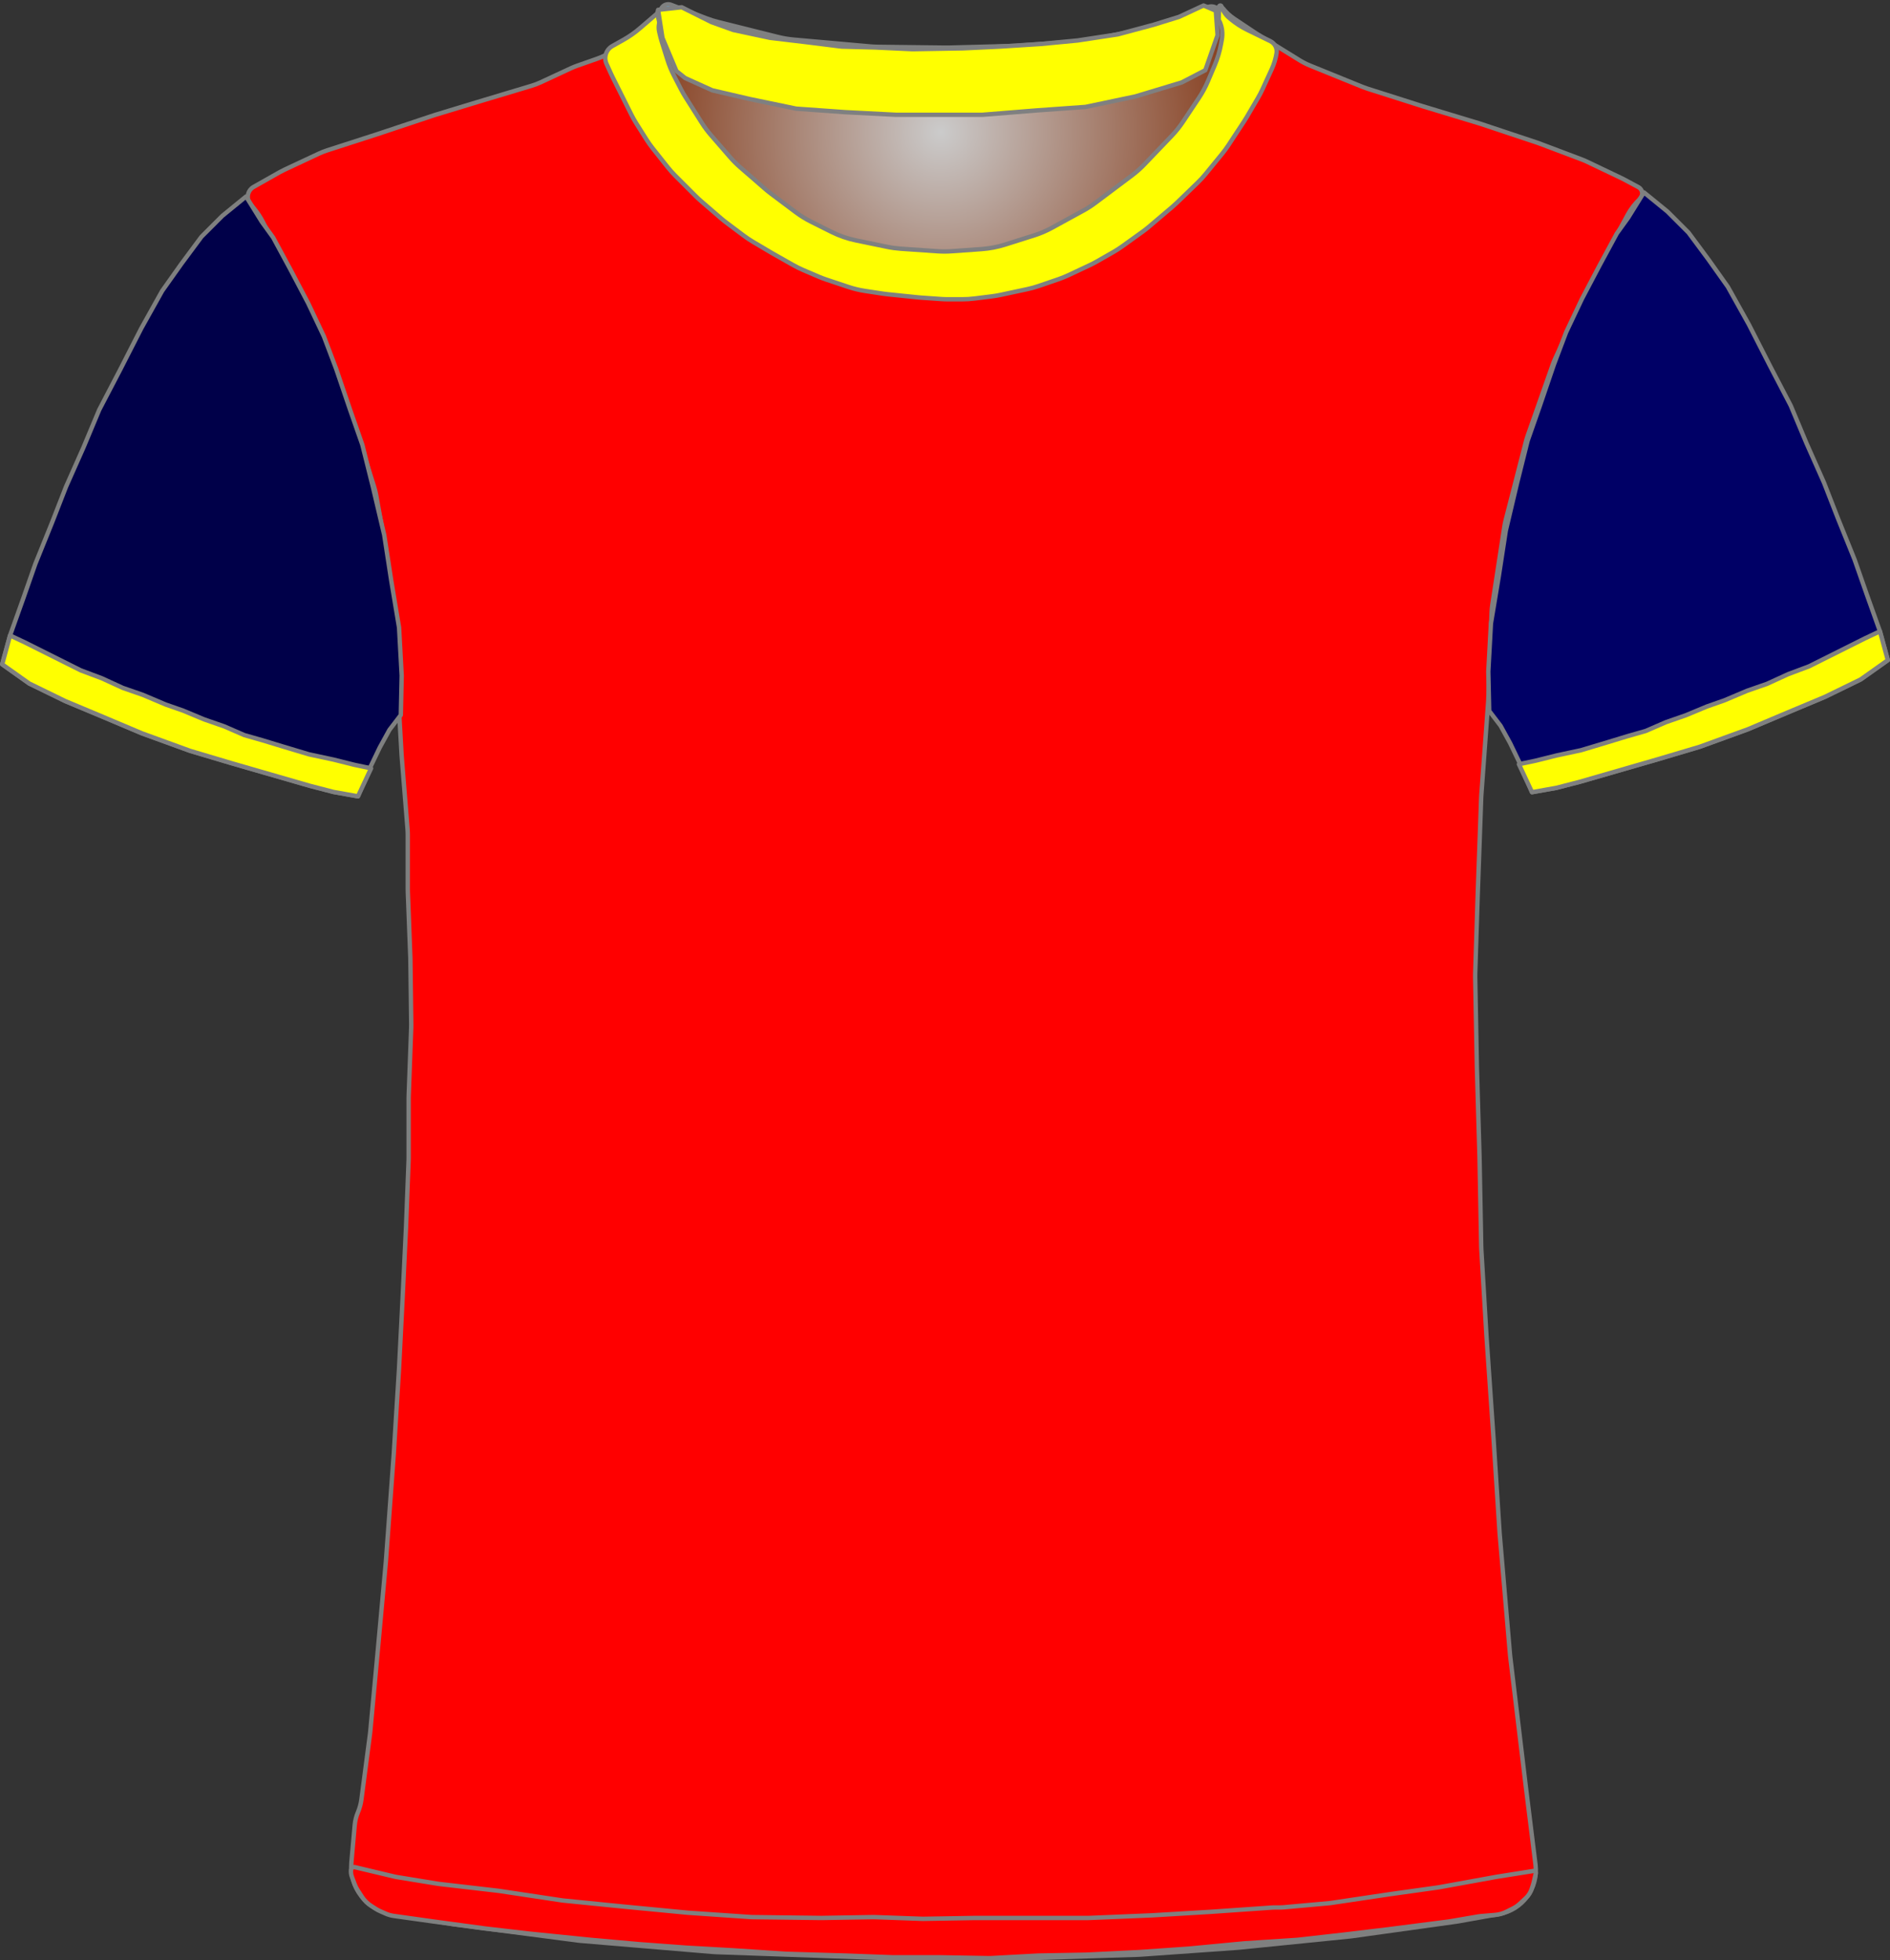 <?xml version="1.0" encoding="UTF-8" standalone="no"?>
<!DOCTYPE svg PUBLIC "-//W3C//DTD SVG 1.1//EN" "http://www.w3.org/Graphics/SVG/1.1/DTD/svg11.dtd">
<svg xmlns="http://www.w3.org/2000/svg" xmlns:xl="http://www.w3.org/1999/xlink" version="1.1" viewBox="7.5 373.5 432.405 448.4" width="432.405pt" height="448.4pt" xmlns:dc="http://purl.org/dc/elements/1.1/">
  <rect x="7.5" y="373.5" width="432.405" height="448.4" fill="#333333" stroke="none"/>
  <defs>
    <radialGradient cx="0" cy="0" r="1" id="Gradient" gradientUnits="userSpaceOnUse">
      <stop offset="0" stop-color="white"/>
      <stop offset="1" stop-color="#43b0fc"/>
    </radialGradient>
    <radialGradient id="Obj_Gradient" xl:href="#Gradient" gradientTransform="translate(222.759 401.4) scale(70.263)"/>
    <radialGradient cx="0" cy="0" r="1" id="Gradient_2" gradientUnits="userSpaceOnUse">
      <stop offset="0" stop-color="#cbcbcb"/>
      <stop offset="1" stop-color="#843918"/>
    </radialGradient>
    <radialGradient id="Obj_Gradient_2" xl:href="#Gradient_2" gradientTransform="translate(222.703 403.682) scale(70.263)"/>
  </defs>
  <g stroke="none" stroke-opacity="1" stroke-dasharray="none" fill="none" fill-opacity="1">
    <title>RSL</title>
    <g>
      <title>Capa 1</title>
      <path d="M 161.006 374.59 L 169.171 377.708 C 170.029 378.036 170.906 378.312 171.797 378.534 L 185.514 381.964 C 186.676 382.254 187.858 382.453 189.051 382.56 L 206.577 384.121 C 207.165 384.174 207.755 384.204 208.345 384.211 L 223.824 384.395 C 224.114 384.398 224.404 384.396 224.695 384.389 L 239.118 384.014 C 239.479 384.005 239.839 383.987 240.199 383.961 L 254.571 382.909 C 255.562 382.836 256.548 382.7 257.521 382.5 L 269.094 380.122 C 270.136 379.907 271.162 379.621 272.165 379.265 L 283.917 375.09 C 285.007 374.703 286.21 375.234 286.659 376.3 L 286.659 376.3 C 287.181 377.54 287.333 378.905 287.097 380.229 L 286.916 381.24 C 286.613 382.941 286.118 384.603 285.442 386.193 L 283.899 389.824 C 283.34 391.139 282.661 392.398 281.868 393.586 L 278.183 399.115 C 277.435 400.236 276.591 401.289 275.659 402.263 L 269.364 408.838 C 268.495 409.744 267.555 410.578 266.55 411.332 L 258.176 417.613 C 257.299 418.27 256.377 418.864 255.416 419.39 L 248.231 423.321 C 246.919 424.039 245.542 424.627 244.116 425.077 L 237.443 427.184 C 235.727 427.726 233.952 428.065 232.156 428.193 L 225.27 428.685 C 224.197 428.762 223.121 428.763 222.049 428.689 L 213.612 428.107 C 212.578 428.036 211.55 427.895 210.535 427.685 L 203.4 426.208 C 201.448 425.805 199.556 425.149 197.774 424.257 L 193.114 421.928 C 191.88 421.31 190.704 420.584 189.6 419.756 L 183.918 415.494 C 183.479 415.165 183.052 414.82 182.637 414.46 L 176.882 409.462 C 176.068 408.755 175.304 407.991 174.597 407.177 L 170.192 402.104 C 169.438 401.236 168.75 400.312 168.134 399.341 L 164.4 393.453 C 164.04 392.885 163.704 392.301 163.395 391.703 L 161.775 388.57 C 161.166 387.392 160.659 386.164 160.262 384.899 L 158.982 380.826 C 158.767 380.142 158.584 379.449 158.434 378.749 L 158.359 378.4 C 158.165 377.492 158.272 376.544 158.665 375.703 L 158.759 375.5 C 159.154 374.655 160.134 374.258 161.006 374.59 Z" fill="url(#Obj_Gradient)"/>
      <path d="M 161.006 374.59 L 169.171 377.708 C 170.029 378.036 170.906 378.312 171.797 378.534 L 185.514 381.964 C 186.676 382.254 187.858 382.453 189.051 382.56 L 206.577 384.121 C 207.165 384.174 207.755 384.204 208.345 384.211 L 223.824 384.395 C 224.114 384.398 224.404 384.396 224.695 384.389 L 239.118 384.014 C 239.479 384.005 239.839 383.987 240.199 383.961 L 254.571 382.909 C 255.562 382.836 256.548 382.7 257.521 382.5 L 269.094 380.122 C 270.136 379.907 271.162 379.621 272.165 379.265 L 283.917 375.09 C 285.007 374.703 286.21 375.234 286.659 376.3 L 286.659 376.3 C 287.181 377.54 287.333 378.905 287.097 380.229 L 286.916 381.24 C 286.613 382.941 286.118 384.603 285.442 386.193 L 283.899 389.824 C 283.34 391.139 282.661 392.398 281.868 393.586 L 278.183 399.115 C 277.435 400.236 276.591 401.289 275.659 402.263 L 269.364 408.838 C 268.495 409.744 267.555 410.578 266.55 411.332 L 258.176 417.613 C 257.299 418.27 256.377 418.864 255.416 419.39 L 248.231 423.321 C 246.919 424.039 245.542 424.627 244.116 425.077 L 237.443 427.184 C 235.727 427.726 233.952 428.065 232.156 428.193 L 225.27 428.685 C 224.197 428.762 223.121 428.763 222.049 428.689 L 213.612 428.107 C 212.578 428.036 211.55 427.895 210.535 427.685 L 203.4 426.208 C 201.448 425.805 199.556 425.149 197.774 424.257 L 193.114 421.928 C 191.88 421.31 190.704 420.584 189.6 419.756 L 183.918 415.494 C 183.479 415.165 183.052 414.82 182.637 414.46 L 176.882 409.462 C 176.068 408.755 175.304 407.991 174.597 407.177 L 170.192 402.104 C 169.438 401.236 168.75 400.312 168.134 399.341 L 164.4 393.453 C 164.04 392.885 163.704 392.301 163.395 391.703 L 161.775 388.57 C 161.166 387.392 160.659 386.164 160.262 384.899 L 158.982 380.826 C 158.767 380.142 158.584 379.449 158.434 378.749 L 158.359 378.4 C 158.165 377.492 158.272 376.544 158.665 375.703 L 158.759 375.5 C 159.154 374.655 160.134 374.258 161.006 374.59 Z" stroke="#7f8080" stroke-linecap="round" stroke-linejoin="round" stroke-width="1"/>
      <path d="M 96.973 811.264 L 110.716 813.554 C 110.899 813.585 111.083 813.612 111.267 813.636 L 139.621 817.351 C 139.867 817.384 140.115 817.41 140.362 817.431 L 170.605 819.968 C 170.862 819.989 171.12 820.005 171.377 820.014 L 210.308 821.39 C 210.497 821.397 210.685 821.4 210.874 821.4 L 242.341 821.4 C 242.507 821.4 242.674 821.397 242.841 821.392 L 267.875 820.61 C 268.086 820.603 268.296 820.593 268.506 820.578 L 290.553 819.017 C 290.712 819.006 290.87 818.992 291.028 818.976 L 316.288 816.431 C 316.49 816.41 316.691 816.386 316.892 816.358 L 340.685 813.043 C 340.889 813.014 341.092 812.982 341.295 812.946 L 350.491 811.3 C 355.818 810.347 359.469 805.393 358.802 800.023 L 356.595 782.232 C 356.592 782.211 356.589 782.189 356.587 782.168 L 353.023 752.47 C 353.002 752.29 352.983 752.11 352.968 751.93 L 350.605 724.37 C 350.596 724.257 350.587 724.143 350.58 724.029 L 349.193 702.438 C 349.192 702.413 349.19 702.387 349.188 702.362 L 347.596 679.276 C 347.593 679.225 347.589 679.175 347.586 679.124 L 346.41 659.322 C 346.397 659.107 346.389 658.893 346.385 658.678 L 345.992 638.083 C 345.991 638.028 345.99 637.972 345.988 637.917 L 345.393 617.683 C 345.392 617.628 345.39 617.572 345.389 617.517 L 344.999 597.008 C 344.993 596.736 344.995 596.464 345.004 596.192 L 345.59 577.833 C 345.59 577.811 345.591 577.789 345.592 577.767 L 346.38 555.898 C 346.387 555.699 346.398 555.501 346.413 555.303 L 347.97 534.082 C 347.984 533.894 347.994 533.706 348.002 533.517 L 348.756 513.618 C 348.779 513.007 348.837 512.397 348.931 511.792 L 351.67 493.988 C 351.75 493.463 351.857 492.942 351.99 492.428 L 356.618 474.47 C 356.733 474.024 356.868 473.582 357.021 473.147 L 362.741 456.908 C 362.908 456.436 363.096 455.973 363.305 455.519 L 368.837 443.534 C 368.939 443.311 369.047 443.091 369.16 442.874 L 374.522 432.532 C 374.568 432.444 374.614 432.356 374.662 432.269 L 379.878 422.652 C 380.615 421.293 381.565 420.06 382.691 419 L 382.691 419 C 383.366 418.365 383.398 417.302 382.763 416.627 C 382.638 416.495 382.493 416.383 382.333 416.298 L 379.119 414.576 C 378.9 414.459 378.679 414.347 378.455 414.24 L 370.601 410.491 C 370.194 410.297 369.78 410.12 369.358 409.961 L 359.683 406.31 C 359.488 406.237 359.292 406.167 359.094 406.101 L 346.4 401.87 C 346.26 401.823 346.121 401.779 345.98 401.736 L 333.097 397.832 C 333.026 397.811 332.956 397.789 332.885 397.767 L 320.381 393.788 C 319.988 393.663 319.599 393.522 319.216 393.367 L 307.24 388.507 C 306.409 388.17 305.607 387.763 304.844 387.291 L 295.224 381.344 C 295.069 381.248 294.915 381.149 294.762 381.048 L 289.872 377.788 C 288.891 377.133 288.019 376.327 287.291 375.4 L 287.291 375.4 C 287.185 375.266 286.991 375.242 286.856 375.348 C 286.753 375.429 286.712 375.565 286.754 375.689 L 286.891 376.1 C 287.35 377.478 287.455 378.949 287.195 380.378 L 286.8 382.551 C 286.528 384.043 286.047 385.488 285.369 386.844 L 283.836 389.909 C 283.54 390.502 283.206 391.077 282.838 391.629 L 279.635 396.434 C 279.206 397.077 278.731 397.688 278.214 398.263 L 273.652 403.332 C 273.611 403.377 273.57 403.423 273.528 403.468 L 267.534 409.976 C 266.906 410.657 266.221 411.283 265.485 411.846 L 260.46 415.688 C 260.014 416.029 259.551 416.346 259.071 416.639 L 252.585 420.594 C 251.923 420.998 251.233 421.352 250.52 421.656 L 243.404 424.684 C 242.597 425.027 241.762 425.304 240.909 425.511 L 236.83 426.5 C 236.005 426.7 235.166 426.834 234.32 426.9 L 228.619 427.35 C 228.201 427.383 227.78 427.4 227.36 427.4 L 220.328 427.4 C 219.571 427.4 218.815 427.346 218.065 427.239 L 210.119 426.104 C 209.634 426.035 209.152 425.943 208.675 425.83 L 202.714 424.41 C 201.569 424.138 200.457 423.739 199.399 423.223 L 193.119 420.156 C 192.634 419.919 192.161 419.657 191.702 419.373 L 187.491 416.758 C 186.891 416.387 186.317 415.975 185.773 415.528 L 181.326 411.876 C 181.103 411.692 180.884 411.502 180.671 411.307 L 176.868 407.821 C 176.417 407.407 175.99 406.968 175.589 406.505 L 171.47 401.753 C 171.151 401.385 170.848 401.002 170.564 400.606 L 166.134 394.436 C 165.639 393.746 165.2 393.019 164.821 392.26 L 162.244 387.107 C 162.209 387.036 162.174 386.964 162.139 386.892 L 160.891 384.3 C 160.04 382.533 159.685 380.569 159.862 378.616 L 160.042 376.633 C 160.066 376.372 159.873 376.14 159.611 376.116 C 159.449 376.101 159.29 376.171 159.191 376.3 L 159.191 376.3 C 158.527 377.163 157.747 377.929 156.873 378.576 L 152.976 381.463 C 152.853 381.554 152.728 381.644 152.601 381.732 L 147.979 384.954 C 146.792 385.781 145.499 386.443 144.134 386.923 L 139.527 388.541 C 139.036 388.714 138.555 388.91 138.083 389.129 L 131.236 392.314 C 130.54 392.637 129.822 392.911 129.086 393.131 L 118.216 396.392 C 118.199 396.397 118.182 396.403 118.166 396.408 L 107.198 399.737 C 107.06 399.779 106.922 399.823 106.786 399.868 L 93.864 404.175 C 93.815 404.192 93.766 404.208 93.717 404.224 L 82.349 407.891 C 81.711 408.097 81.086 408.343 80.478 408.627 L 72.546 412.34 C 72.176 412.513 71.813 412.701 71.457 412.902 L 65.511 416.263 C 64.257 416.971 63.816 418.561 64.524 419.814 C 64.601 419.95 64.69 420.08 64.791 420.2 L 65.655 421.237 C 66.41 422.143 67.062 423.13 67.6 424.179 L 70.678 430.179 C 70.753 430.326 70.831 430.472 70.911 430.617 L 74.866 437.773 C 74.949 437.924 75.03 438.077 75.109 438.231 L 79.217 446.269 C 79.466 446.756 79.69 447.256 79.888 447.766 L 83.371 456.748 C 83.384 456.783 83.398 456.817 83.411 456.852 L 87.008 465.938 C 87.13 466.246 87.242 466.558 87.345 466.873 L 89.967 474.926 C 89.983 474.975 89.999 475.025 90.014 475.075 L 93.086 484.833 C 93.289 485.477 93.451 486.133 93.571 486.798 L 95.556 497.807 C 95.579 497.936 95.601 498.065 95.621 498.193 L 97.327 509.187 C 97.369 509.462 97.405 509.739 97.433 510.016 L 98.321 518.713 C 98.367 519.171 98.394 519.63 98.401 520.091 L 98.586 532.066 C 98.589 532.289 98.597 532.511 98.61 532.733 L 99.38 546.215 C 99.387 546.338 99.396 546.462 99.406 546.585 L 100.739 563.159 C 100.774 563.586 100.791 564.014 100.791 564.443 L 100.791 576.892 C 100.791 577.097 100.795 577.303 100.803 577.507 L 101.383 592.596 C 101.388 592.732 101.392 592.868 101.393 593.004 L 101.586 607.8 C 101.589 608.067 101.586 608.333 101.576 608.6 L 101.002 624.104 C 100.994 624.301 100.991 624.499 100.991 624.696 L 100.991 638.292 C 100.991 638.497 100.987 638.702 100.979 638.907 L 100.394 654.122 C 100.392 654.174 100.39 654.226 100.387 654.278 L 99.592 670.781 C 99.591 670.793 99.59 670.807 99.59 670.819 L 98.795 686.511 C 98.792 686.57 98.789 686.63 98.785 686.689 L 97.596 705.91 C 97.593 705.97 97.589 706.03 97.584 706.09 L 95.801 730.459 C 95.794 730.553 95.787 730.647 95.778 730.74 L 93.992 750.385 C 93.991 750.395 93.99 750.405 93.989 750.415 L 92.219 769.5 C 92.2 769.7 92.178 769.9 92.152 770.099 L 90.191 785.072 C 90.058 786.086 89.789 787.078 89.391 788.02 L 89.391 788.02 C 88.993 788.961 88.745 789.957 88.654 790.975 L 87.891 799.52 C 87.383 805.207 91.341 810.325 96.973 811.264 Z" fill="red"/>
      <path d="M 96.973 811.264 L 110.716 813.554 C 110.899 813.585 111.083 813.612 111.267 813.636 L 139.621 817.351 C 139.867 817.384 140.115 817.41 140.362 817.431 L 170.605 819.968 C 170.862 819.989 171.12 820.005 171.377 820.014 L 210.308 821.39 C 210.497 821.397 210.685 821.4 210.874 821.4 L 242.341 821.4 C 242.507 821.4 242.674 821.397 242.841 821.392 L 267.875 820.61 C 268.086 820.603 268.296 820.593 268.506 820.578 L 290.553 819.017 C 290.712 819.006 290.87 818.992 291.028 818.976 L 316.288 816.431 C 316.49 816.41 316.691 816.386 316.892 816.358 L 340.685 813.043 C 340.889 813.014 341.092 812.982 341.295 812.946 L 350.491 811.3 C 355.818 810.347 359.469 805.393 358.802 800.023 L 356.595 782.232 C 356.592 782.211 356.589 782.189 356.587 782.168 L 353.023 752.47 C 353.002 752.29 352.983 752.11 352.968 751.93 L 350.605 724.37 C 350.596 724.257 350.587 724.143 350.58 724.029 L 349.193 702.438 C 349.192 702.413 349.19 702.387 349.188 702.362 L 347.596 679.276 C 347.593 679.225 347.589 679.175 347.586 679.124 L 346.41 659.322 C 346.397 659.107 346.389 658.893 346.385 658.678 L 345.992 638.083 C 345.991 638.028 345.99 637.972 345.988 637.917 L 345.393 617.683 C 345.392 617.628 345.39 617.572 345.389 617.517 L 344.999 597.008 C 344.993 596.736 344.995 596.464 345.004 596.192 L 345.59 577.833 C 345.59 577.811 345.591 577.789 345.592 577.767 L 346.38 555.898 C 346.387 555.699 346.398 555.501 346.413 555.303 L 347.97 534.082 C 347.984 533.894 347.994 533.706 348.002 533.517 L 348.756 513.618 C 348.779 513.007 348.837 512.397 348.931 511.792 L 351.67 493.988 C 351.75 493.463 351.857 492.942 351.99 492.428 L 356.618 474.47 C 356.733 474.024 356.868 473.582 357.021 473.147 L 362.741 456.908 C 362.908 456.436 363.096 455.973 363.305 455.519 L 368.837 443.534 C 368.939 443.311 369.047 443.091 369.16 442.874 L 374.522 432.532 C 374.568 432.444 374.614 432.356 374.662 432.269 L 379.878 422.652 C 380.615 421.293 381.565 420.06 382.691 419 L 382.691 419 C 383.366 418.365 383.398 417.302 382.763 416.627 C 382.638 416.495 382.493 416.383 382.333 416.298 L 379.119 414.576 C 378.9 414.459 378.679 414.347 378.455 414.24 L 370.601 410.491 C 370.194 410.297 369.78 410.12 369.358 409.961 L 359.683 406.31 C 359.488 406.237 359.292 406.167 359.094 406.101 L 346.4 401.87 C 346.26 401.823 346.121 401.779 345.98 401.736 L 333.097 397.832 C 333.026 397.811 332.956 397.789 332.885 397.767 L 320.381 393.788 C 319.988 393.663 319.599 393.522 319.216 393.367 L 307.24 388.507 C 306.409 388.17 305.607 387.763 304.844 387.291 L 295.224 381.344 C 295.069 381.248 294.915 381.149 294.762 381.048 L 289.872 377.788 C 288.891 377.133 288.019 376.327 287.291 375.4 L 287.291 375.4 C 287.185 375.266 286.991 375.242 286.856 375.348 C 286.753 375.429 286.712 375.565 286.754 375.689 L 286.891 376.1 C 287.35 377.478 287.455 378.949 287.195 380.378 L 286.8 382.551 C 286.528 384.043 286.047 385.488 285.369 386.844 L 283.836 389.909 C 283.54 390.502 283.206 391.077 282.838 391.629 L 279.635 396.434 C 279.206 397.077 278.731 397.688 278.214 398.263 L 273.652 403.332 C 273.611 403.377 273.57 403.423 273.528 403.468 L 267.534 409.976 C 266.906 410.657 266.221 411.283 265.485 411.846 L 260.46 415.688 C 260.014 416.029 259.551 416.346 259.071 416.639 L 252.585 420.594 C 251.923 420.998 251.233 421.352 250.52 421.656 L 243.404 424.684 C 242.597 425.027 241.762 425.304 240.909 425.511 L 236.83 426.5 C 236.005 426.7 235.166 426.834 234.32 426.9 L 228.619 427.35 C 228.201 427.383 227.78 427.4 227.36 427.4 L 220.328 427.4 C 219.571 427.4 218.815 427.346 218.065 427.239 L 210.119 426.104 C 209.634 426.035 209.152 425.943 208.675 425.83 L 202.714 424.41 C 201.569 424.138 200.457 423.739 199.399 423.223 L 193.119 420.156 C 192.634 419.919 192.161 419.657 191.702 419.373 L 187.491 416.758 C 186.891 416.387 186.317 415.975 185.773 415.528 L 181.326 411.876 C 181.103 411.692 180.884 411.502 180.671 411.307 L 176.868 407.821 C 176.417 407.407 175.99 406.968 175.589 406.505 L 171.47 401.753 C 171.151 401.385 170.848 401.002 170.564 400.606 L 166.134 394.436 C 165.639 393.746 165.2 393.019 164.821 392.26 L 162.244 387.107 C 162.209 387.036 162.174 386.964 162.139 386.892 L 160.891 384.3 C 160.04 382.533 159.685 380.569 159.862 378.616 L 160.042 376.633 C 160.066 376.372 159.873 376.14 159.611 376.116 C 159.449 376.101 159.29 376.171 159.191 376.3 L 159.191 376.3 C 158.527 377.163 157.747 377.929 156.873 378.576 L 152.976 381.463 C 152.853 381.554 152.728 381.644 152.601 381.732 L 147.979 384.954 C 146.792 385.781 145.499 386.443 144.134 386.923 L 139.527 388.541 C 139.036 388.714 138.555 388.91 138.083 389.129 L 131.236 392.314 C 130.54 392.637 129.822 392.911 129.086 393.131 L 118.216 396.392 C 118.199 396.397 118.182 396.403 118.166 396.408 L 107.198 399.737 C 107.06 399.779 106.922 399.823 106.786 399.868 L 93.864 404.175 C 93.815 404.192 93.766 404.208 93.717 404.224 L 82.349 407.891 C 81.711 408.097 81.086 408.343 80.478 408.627 L 72.546 412.34 C 72.176 412.513 71.813 412.701 71.457 412.902 L 65.511 416.263 C 64.257 416.971 63.816 418.561 64.524 419.814 C 64.601 419.95 64.69 420.08 64.791 420.2 L 65.655 421.237 C 66.41 422.143 67.062 423.13 67.6 424.179 L 70.678 430.179 C 70.753 430.326 70.831 430.472 70.911 430.617 L 74.866 437.773 C 74.949 437.924 75.03 438.077 75.109 438.231 L 79.217 446.269 C 79.466 446.756 79.69 447.256 79.888 447.766 L 83.371 456.748 C 83.384 456.783 83.398 456.817 83.411 456.852 L 87.008 465.938 C 87.13 466.246 87.242 466.558 87.345 466.873 L 89.967 474.926 C 89.983 474.975 89.999 475.025 90.014 475.075 L 93.086 484.833 C 93.289 485.477 93.451 486.133 93.571 486.798 L 95.556 497.807 C 95.579 497.936 95.601 498.065 95.621 498.193 L 97.327 509.187 C 97.369 509.462 97.405 509.739 97.433 510.016 L 98.321 518.713 C 98.367 519.171 98.394 519.63 98.401 520.091 L 98.586 532.066 C 98.589 532.289 98.597 532.511 98.61 532.733 L 99.38 546.215 C 99.387 546.338 99.396 546.462 99.406 546.585 L 100.739 563.159 C 100.774 563.586 100.791 564.014 100.791 564.443 L 100.791 576.892 C 100.791 577.097 100.795 577.303 100.803 577.507 L 101.383 592.596 C 101.388 592.732 101.392 592.868 101.393 593.004 L 101.586 607.8 C 101.589 608.067 101.586 608.333 101.576 608.6 L 101.002 624.104 C 100.994 624.301 100.991 624.499 100.991 624.696 L 100.991 638.292 C 100.991 638.497 100.987 638.702 100.979 638.907 L 100.394 654.122 C 100.392 654.174 100.39 654.226 100.387 654.278 L 99.592 670.781 C 99.591 670.793 99.59 670.807 99.59 670.819 L 98.795 686.511 C 98.792 686.57 98.789 686.63 98.785 686.689 L 97.596 705.91 C 97.593 705.97 97.589 706.03 97.584 706.09 L 95.801 730.459 C 95.794 730.553 95.787 730.647 95.778 730.74 L 93.992 750.385 C 93.991 750.395 93.99 750.405 93.989 750.415 L 92.219 769.5 C 92.2 769.7 92.178 769.9 92.152 770.099 L 90.191 785.072 C 90.058 786.086 89.789 787.078 89.391 788.02 L 89.391 788.02 C 88.993 788.961 88.745 789.957 88.654 790.975 L 87.891 799.52 C 87.383 805.207 91.341 810.325 96.973 811.264 Z" stroke="#7f8080" stroke-linecap="round" stroke-linejoin="round" stroke-width="1"/>
      <path d="M 8 525.446 L 14.2 529.846 L 22.4 533.846 L 31 537.446 L 40 541.246 L 51 545.246 L 60.4 548.046 L 69.4 550.646 L 78.4 553.246 L 83.8 554.646 L 89.4 555.646 L 91.8 549.846 L 94.4 544.446 L 96.6 540.446 L 99.2 537.046 L 99.4 528.046 L 98.8 517.046 L 97 506.246 L 95.4 495.846 L 92.8 484.846 L 90.4 475.246 L 87.6 467.246 L 84.4 457.846 L 81.6 450.446 L 78 442.846 L 74 435.246 L 70 427.846 L 67.4 424.246 L 63.8 418.446 L 58.4 422.846 L 53.6 427.646 L 49 433.846 L 44.6 440.046 L 39.8 448.646 L 35 458.046 L 30.2 467.246 L 26.6 475.846 L 22.6 484.846 L 19.4 493.046 L 15.6 502.446 L 12.8 510.446 L 9.8 518.846 Z" fill="#000049"/>
      <path d="M 8 525.446 L 14.2 529.846 L 22.4 533.846 L 31 537.446 L 40 541.246 L 51 545.246 L 60.4 548.046 L 69.4 550.646 L 78.4 553.246 L 83.8 554.646 L 89.4 555.646 L 91.8 549.846 L 94.4 544.446 L 96.6 540.446 L 99.2 537.046 L 99.4 528.046 L 98.8 517.046 L 97 506.246 L 95.4 495.846 L 92.8 484.846 L 90.4 475.246 L 87.6 467.246 L 84.4 457.846 L 81.6 450.446 L 78 442.846 L 74 435.246 L 70 427.846 L 67.4 424.246 L 63.8 418.446 L 58.4 422.846 L 53.6 427.646 L 49 433.846 L 44.6 440.046 L 39.8 448.646 L 35 458.046 L 30.2 467.246 L 26.6 475.846 L 22.6 484.846 L 19.4 493.046 L 15.6 502.446 L 12.8 510.446 L 9.8 518.846 Z" stroke="#7f8080" stroke-linecap="round" stroke-linejoin="round" stroke-width="1"/>
      <path d="M 439.405 524.503 L 433.205 528.903 L 425.005 532.903 L 416.405 536.503 L 407.405 540.303 L 396.405 544.303 L 387.005 547.103 L 378.005 549.703 L 369.005 552.303 L 363.605 553.703 L 358.005 554.703 L 355.605 548.903 L 353.005 543.503 L 350.805 539.503 L 348.205 536.103 L 348.005 527.103 L 348.605 516.103 L 350.405 505.303 L 352.005 494.903 L 354.605 483.903 L 357.005 474.303 L 359.805 466.303 L 363.005 456.903 L 365.805 449.503 L 369.405 441.903 L 373.405 434.303 L 377.405 426.903 L 380.005 423.303 L 383.605 417.503 L 389.005 421.903 L 393.805 426.703 L 398.405 432.903 L 402.805 439.103 L 407.605 447.703 L 412.405 457.103 L 417.205 466.303 L 420.805 474.903 L 424.805 483.903 L 428.005 492.103 L 431.805 501.503 L 434.605 509.503 L 437.605 517.903 Z" fill="#006"/>
      <path d="M 439.405 524.503 L 433.205 528.903 L 425.005 532.903 L 416.405 536.503 L 407.405 540.303 L 396.405 544.303 L 387.005 547.103 L 378.005 549.703 L 369.005 552.303 L 363.605 553.703 L 358.005 554.703 L 355.605 548.903 L 353.005 543.503 L 350.805 539.503 L 348.205 536.103 L 348.005 527.103 L 348.605 516.103 L 350.405 505.303 L 352.005 494.903 L 354.605 483.903 L 357.005 474.303 L 359.805 466.303 L 363.005 456.903 L 365.805 449.503 L 369.405 441.903 L 373.405 434.303 L 377.405 426.903 L 380.005 423.303 L 383.605 417.503 L 389.005 421.903 L 393.805 426.703 L 398.405 432.903 L 402.805 439.103 L 407.605 447.703 L 412.405 457.103 L 417.205 466.303 L 420.805 474.903 L 424.805 483.903 L 428.005 492.103 L 431.805 501.503 L 434.605 509.503 L 437.605 517.903 Z" stroke="#7f8080" stroke-linecap="round" stroke-linejoin="round" stroke-width="1"/>
      <path d="M 8 525.446 L 14.2 529.846 L 22.4 533.846 L 31 537.446 L 40 541.246 L 51 545.246 L 60.4 548.046 L 69.4 550.646 L 78.4 553.246 L 83.8 554.646 L 89.4 555.646 L 92.4 549.246 L 88.6 548.446 L 83.8 547.246 L 78.2 546.046 L 72.2 544.246 L 67.6 542.846 L 63.4 541.646 L 58.8 539.646 L 54.2 538.046 L 49.4 536.046 L 45.4 534.646 L 40.2 532.446 L 35.6 530.846 L 30.8 528.646 L 26 526.846 L 22 524.846 L 17.6 522.646 L 13.2 520.446 L 9.8 518.846 Z" fill="yellow"/>
      <path d="M 8 525.446 L 14.2 529.846 L 22.4 533.846 L 31 537.446 L 40 541.246 L 51 545.246 L 60.4 548.046 L 69.4 550.646 L 78.4 553.246 L 83.8 554.646 L 89.4 555.646 L 92.4 549.246 L 88.6 548.446 L 83.8 547.246 L 78.2 546.046 L 72.2 544.246 L 67.6 542.846 L 63.4 541.646 L 58.8 539.646 L 54.2 538.046 L 49.4 536.046 L 45.4 534.646 L 40.2 532.446 L 35.6 530.846 L 30.8 528.646 L 26 526.846 L 22 524.846 L 17.6 522.646 L 13.2 520.446 L 9.8 518.846 Z" stroke="#7f8080" stroke-linecap="round" stroke-linejoin="round" stroke-width="1"/>
      <path d="M 439.405 524.503 L 433.205 528.903 L 425.005 532.903 L 416.405 536.503 L 407.405 540.303 L 396.405 544.303 L 387.005 547.103 L 378.005 549.703 L 369.005 552.303 L 363.605 553.703 L 358.005 554.703 L 355.005 548.303 L 358.805 547.503 L 363.605 546.303 L 369.205 545.103 L 375.205 543.303 L 379.805 541.903 L 384.005 540.703 L 388.605 538.703 L 393.205 537.103 L 398.005 535.103 L 402.005 533.703 L 407.205 531.503 L 411.805 529.903 L 416.605 527.703 L 421.405 525.903 L 425.405 523.903 L 429.805 521.703 L 434.205 519.503 L 437.605 517.903 Z" fill="yellow"/>
      <path d="M 439.405 524.503 L 433.205 528.903 L 425.005 532.903 L 416.405 536.503 L 407.405 540.303 L 396.405 544.303 L 387.005 547.103 L 378.005 549.703 L 369.005 552.303 L 363.605 553.703 L 358.005 554.703 L 355.005 548.303 L 358.805 547.503 L 363.605 546.303 L 369.205 545.103 L 375.205 543.303 L 379.805 541.903 L 384.005 540.703 L 388.605 538.703 L 393.205 537.103 L 398.005 535.103 L 402.005 533.703 L 407.205 531.503 L 411.805 529.903 L 416.605 527.703 L 421.405 525.903 L 425.405 523.903 L 429.805 521.703 L 434.205 519.503 L 437.605 517.903 Z" stroke="#7f8080" stroke-linecap="round" stroke-linejoin="round" stroke-width="1"/>
      <path d="M 158.572 375.964 L 153.843 380.017 C 152.693 381.003 151.448 381.873 150.126 382.615 L 147.6 384.032 C 146.164 384.837 145.584 386.606 146.262 388.105 L 147.28 390.352 C 147.402 390.62 147.528 390.887 147.66 391.15 L 149.462 394.755 L 151.949 399.729 C 152.291 400.412 152.667 401.078 153.075 401.725 L 155.401 405.408 C 155.842 406.105 156.319 406.778 156.832 407.424 L 160.243 411.722 C 160.789 412.41 161.374 413.066 161.995 413.687 L 166.661 418.353 C 167.062 418.754 167.477 419.14 167.907 419.51 L 172.47 423.444 C 172.865 423.784 173.271 424.111 173.688 424.424 L 177.663 427.405 C 178.329 427.904 179.021 428.367 179.737 428.792 L 183.87 431.241 C 183.998 431.317 184.127 431.391 184.257 431.465 L 188.954 434.127 C 189.692 434.545 190.453 434.922 191.233 435.257 L 194.783 436.778 C 195.369 437.029 195.965 437.256 196.57 437.457 L 201.588 439.13 C 202.835 439.546 204.116 439.854 205.416 440.051 L 209.515 440.672 C 209.88 440.727 210.246 440.774 210.613 440.811 L 217.495 441.517 C 217.74 441.542 217.985 441.563 218.231 441.581 L 222.758 441.898 C 223.294 441.936 223.831 441.955 224.368 441.955 L 227.63 441.955 C 228.584 441.955 229.537 441.895 230.483 441.777 L 234.472 441.279 C 235.132 441.196 235.788 441.085 236.438 440.946 L 242.52 439.642 C 243.414 439.451 244.296 439.206 245.161 438.91 L 249.67 437.364 C 250.464 437.091 251.243 436.776 252.003 436.418 L 256.837 434.143 C 257.387 433.884 257.927 433.604 258.455 433.302 L 262.223 431.149 C 262.915 430.753 263.587 430.321 264.235 429.856 L 268.911 426.495 C 269.412 426.135 269.898 425.755 270.368 425.356 L 275.689 420.841 C 276.071 420.517 276.443 420.18 276.803 419.832 L 281.502 415.284 C 282.142 414.665 282.745 414.009 283.309 413.321 L 287.102 408.684 C 287.609 408.065 288.083 407.42 288.522 406.751 L 292.139 401.247 C 292.355 400.919 292.562 400.585 292.76 400.247 L 295.283 395.943 C 295.669 395.285 296.022 394.607 296.341 393.914 L 298.459 389.303 C 298.992 388.143 299.363 386.915 299.562 385.655 L 299.562 385.655 C 299.741 384.525 299.161 383.412 298.134 382.91 L 292.841 380.322 C 291.526 379.679 290.292 378.885 289.162 377.955 L 288.756 377.62 C 287.912 376.925 287.289 375.999 286.962 374.955 L 286.962 374.955 C 286.916 374.805 286.757 374.722 286.608 374.769 C 286.492 374.805 286.413 374.91 286.409 375.03 L 286.3 378.453 C 286.209 381.296 285.592 384.098 284.479 386.716 L 283.602 388.779 C 283.043 390.093 282.364 391.353 281.572 392.541 L 277.886 398.07 C 277.138 399.191 276.294 400.244 275.362 401.218 L 269.067 407.792 C 268.199 408.699 267.258 409.533 266.254 410.286 L 257.879 416.567 C 257.002 417.225 256.08 417.819 255.119 418.345 L 247.934 422.276 C 246.623 422.993 245.245 423.581 243.82 424.031 L 237.147 426.139 C 235.43 426.681 233.655 427.02 231.859 427.148 L 224.973 427.64 C 223.901 427.716 222.824 427.718 221.752 427.644 L 213.315 427.062 C 212.281 426.99 211.253 426.849 210.238 426.639 L 203.103 425.163 C 201.151 424.759 199.26 424.103 197.477 423.212 L 192.817 420.882 C 191.583 420.265 190.407 419.538 189.303 418.71 L 183.621 414.449 C 183.182 414.12 182.755 413.775 182.34 413.415 L 176.585 408.417 C 175.771 407.71 175.007 406.946 174.3 406.132 L 169.895 401.059 C 169.141 400.191 168.453 399.267 167.837 398.296 L 164.103 392.408 C 163.743 391.839 163.407 391.255 163.098 390.657 L 161.478 387.525 C 160.869 386.347 160.363 385.119 159.965 383.854 L 158.685 379.78 C 158.47 379.097 158.287 378.404 158.137 377.704 L 157.912 376.652 C 157.827 376.255 158.053 375.857 158.438 375.727 L 158.438 375.727 C 158.51 375.703 158.589 375.742 158.613 375.814 C 158.631 375.868 158.615 375.927 158.572 375.964 Z" fill="yellow"/>
      <path d="M 158.572 375.964 L 153.843 380.017 C 152.693 381.003 151.448 381.873 150.126 382.615 L 147.6 384.032 C 146.164 384.837 145.584 386.606 146.262 388.105 L 147.28 390.352 C 147.402 390.62 147.528 390.887 147.66 391.15 L 149.462 394.755 L 151.949 399.729 C 152.291 400.412 152.667 401.078 153.075 401.725 L 155.401 405.408 C 155.842 406.105 156.319 406.778 156.832 407.424 L 160.243 411.722 C 160.789 412.41 161.374 413.066 161.995 413.687 L 166.661 418.353 C 167.062 418.754 167.477 419.14 167.907 419.51 L 172.47 423.444 C 172.865 423.784 173.271 424.111 173.688 424.424 L 177.663 427.405 C 178.329 427.904 179.021 428.367 179.737 428.792 L 183.87 431.241 C 183.998 431.317 184.127 431.391 184.257 431.465 L 188.954 434.127 C 189.692 434.545 190.453 434.922 191.233 435.257 L 194.783 436.778 C 195.369 437.029 195.965 437.256 196.57 437.457 L 201.588 439.13 C 202.835 439.546 204.116 439.854 205.416 440.051 L 209.515 440.672 C 209.88 440.727 210.246 440.774 210.613 440.811 L 217.495 441.517 C 217.74 441.542 217.985 441.563 218.231 441.581 L 222.758 441.898 C 223.294 441.936 223.831 441.955 224.368 441.955 L 227.63 441.955 C 228.584 441.955 229.537 441.895 230.483 441.777 L 234.472 441.279 C 235.132 441.196 235.788 441.085 236.438 440.946 L 242.52 439.642 C 243.414 439.451 244.296 439.206 245.161 438.91 L 249.67 437.364 C 250.464 437.091 251.243 436.776 252.003 436.418 L 256.837 434.143 C 257.387 433.884 257.927 433.604 258.455 433.302 L 262.223 431.149 C 262.915 430.753 263.587 430.321 264.235 429.856 L 268.911 426.495 C 269.412 426.135 269.898 425.755 270.368 425.356 L 275.689 420.841 C 276.071 420.517 276.443 420.18 276.803 419.832 L 281.502 415.284 C 282.142 414.665 282.745 414.009 283.309 413.321 L 287.102 408.684 C 287.609 408.065 288.083 407.42 288.522 406.751 L 292.139 401.247 C 292.355 400.919 292.562 400.585 292.76 400.247 L 295.283 395.943 C 295.669 395.285 296.022 394.607 296.341 393.914 L 298.459 389.303 C 298.992 388.143 299.363 386.915 299.562 385.655 L 299.562 385.655 C 299.741 384.525 299.161 383.412 298.134 382.91 L 292.841 380.322 C 291.526 379.679 290.292 378.885 289.162 377.955 L 288.756 377.62 C 287.912 376.925 287.289 375.999 286.962 374.955 L 286.962 374.955 C 286.916 374.805 286.757 374.722 286.608 374.769 C 286.492 374.805 286.413 374.91 286.409 375.03 L 286.3 378.453 C 286.209 381.296 285.592 384.098 284.479 386.716 L 283.602 388.779 C 283.043 390.093 282.364 391.353 281.572 392.541 L 277.886 398.07 C 277.138 399.191 276.294 400.244 275.362 401.218 L 269.067 407.792 C 268.199 408.699 267.258 409.533 266.254 410.286 L 257.879 416.567 C 257.002 417.225 256.08 417.819 255.119 418.345 L 247.934 422.276 C 246.623 422.993 245.245 423.581 243.82 424.031 L 237.147 426.139 C 235.43 426.681 233.655 427.02 231.859 427.148 L 224.973 427.64 C 223.901 427.716 222.824 427.718 221.752 427.644 L 213.315 427.062 C 212.281 426.99 211.253 426.849 210.238 426.639 L 203.103 425.163 C 201.151 424.759 199.26 424.103 197.477 423.212 L 192.817 420.882 C 191.583 420.265 190.407 419.538 189.303 418.71 L 183.621 414.449 C 183.182 414.12 182.755 413.775 182.34 413.415 L 176.585 408.417 C 175.771 407.71 175.007 406.946 174.3 406.132 L 169.895 401.059 C 169.141 400.191 168.453 399.267 167.837 398.296 L 164.103 392.408 C 163.743 391.839 163.407 391.255 163.098 390.657 L 161.478 387.525 C 160.869 386.347 160.363 385.119 159.965 383.854 L 158.685 379.78 C 158.47 379.097 158.287 378.404 158.137 377.704 L 157.912 376.652 C 157.827 376.255 158.053 375.857 158.438 375.727 L 158.438 375.727 C 158.51 375.703 158.589 375.742 158.613 375.814 C 158.631 375.868 158.615 375.927 158.572 375.964 Z" stroke="#7f8080" stroke-linecap="round" stroke-linejoin="round" stroke-width="1"/>
      <path d="M 87.813 801.2 L 87.813 801.2 C 87.748 801.726 87.81 802.259 87.996 802.755 L 88.647 804.491 C 88.824 804.962 89.051 805.413 89.325 805.836 L 90.292 807.332 C 90.833 808.168 91.546 808.879 92.384 809.417 L 93.462 810.11 C 93.762 810.303 94.077 810.473 94.403 810.618 L 95.72 811.203 C 96.317 811.469 96.947 811.649 97.594 811.74 L 106.604 813.001 C 106.614 813.003 106.624 813.004 106.634 813.005 L 118.35 814.594 C 118.396 814.6 118.442 814.606 118.488 814.611 L 128.771 815.798 C 128.803 815.802 128.835 815.805 128.867 815.808 L 142.577 817.199 C 142.605 817.202 142.633 817.205 142.661 817.207 L 153.767 818.199 C 153.802 818.202 153.837 818.205 153.872 818.207 L 164.558 818.999 C 164.599 819.002 164.639 819.005 164.68 819.007 L 175.188 819.602 C 175.209 819.603 175.23 819.604 175.25 819.605 L 187.293 820.395 C 187.377 820.401 187.461 820.405 187.545 820.407 L 200.993 820.803 C 201.01 820.803 201.028 820.804 201.046 820.804 L 211.69 821.199 C 211.776 821.202 211.862 821.203 211.949 821.203 L 222.558 821.203 C 222.599 821.203 222.64 821.204 222.681 821.204 L 233.767 821.399 C 233.935 821.402 234.103 821.399 234.271 821.39 L 244.892 820.81 C 244.977 820.806 245.062 820.803 245.146 820.801 L 255.911 820.605 C 255.983 820.604 256.055 820.602 256.127 820.598 L 268.146 820.007 C 268.195 820.005 268.244 820.002 268.292 819.998 L 279.532 819.21 C 279.59 819.205 279.648 819.201 279.706 819.195 L 292.116 818.013 C 292.185 818.007 292.254 818.001 292.322 817.997 L 304.254 817.214 C 304.364 817.207 304.474 817.197 304.584 817.185 L 314.996 816.006 C 315.011 816.004 315.027 816.002 315.043 816.001 L 324.99 814.807 C 325.01 814.804 325.029 814.802 325.048 814.8 L 338.884 813.022 C 338.981 813.01 339.078 812.995 339.175 812.979 L 345.728 811.855 C 345.929 811.821 346.132 811.795 346.335 811.778 L 349.567 811.511 C 350.456 811.438 351.323 811.195 352.121 810.796 L 353.608 810.053 C 354.208 809.753 354.762 809.367 355.253 808.909 L 356.589 807.663 C 357.195 807.097 357.651 806.388 357.913 805.6 L 358.208 804.716 C 358.278 804.505 358.338 804.292 358.388 804.076 L 358.858 802.041 C 358.893 801.888 358.86 801.727 358.766 801.602 L 358.766 801.602 C 358.676 801.48 358.525 801.418 358.375 801.442 L 349.896 802.791 C 349.845 802.799 349.794 802.808 349.743 802.817 L 336.758 805.178 C 336.666 805.195 336.572 805.21 336.479 805.223 L 325.249 806.799 C 325.229 806.802 325.209 806.805 325.189 806.808 L 312.02 808.773 C 311.886 808.793 311.752 808.809 311.617 808.822 L 301.109 809.772 C 300.903 809.791 300.697 809.8 300.49 809.801 L 299.056 809.803 C 298.898 809.803 298.74 809.809 298.583 809.82 L 284.453 810.801 C 284.43 810.803 284.408 810.804 284.385 810.805 L 271.082 811.6 C 271.04 811.602 270.998 811.604 270.956 811.606 L 256.765 812.197 C 256.668 812.201 256.571 812.203 256.473 812.203 L 243.219 812.203 L 230.678 812.203 C 230.639 812.203 230.6 812.204 230.561 812.204 L 218.803 812.4 C 218.68 812.402 218.558 812.401 218.436 812.397 L 207.602 812.01 C 207.48 812.005 207.358 812.004 207.236 812.006 L 195.521 812.202 C 195.453 812.203 195.385 812.203 195.317 812.202 L 179.615 812.006 C 179.484 812.004 179.354 811.999 179.224 811.99 L 164.914 811.01 C 164.851 811.005 164.788 811 164.724 810.994 L 150.233 809.605 C 150.224 809.604 150.214 809.603 150.205 809.602 L 136.393 808.221 C 136.277 808.209 136.162 808.195 136.047 808.177 L 121.737 806.021 C 121.659 806.009 121.58 805.999 121.501 805.99 L 107.981 804.422 C 107.873 804.41 107.766 804.395 107.659 804.377 L 98.267 802.844 C 98.102 802.817 97.938 802.784 97.775 802.745 L 88.698 800.587 C 88.309 800.494 87.92 800.734 87.827 801.122 C 87.821 801.148 87.816 801.174 87.813 801.2 Z" fill="red"/>
      <path d="M 87.813 801.2 L 87.813 801.2 C 87.748 801.726 87.81 802.259 87.996 802.755 L 88.647 804.491 C 88.824 804.962 89.051 805.413 89.325 805.836 L 90.292 807.332 C 90.833 808.168 91.546 808.879 92.384 809.417 L 93.462 810.11 C 93.762 810.303 94.077 810.473 94.403 810.618 L 95.72 811.203 C 96.317 811.469 96.947 811.649 97.594 811.74 L 106.604 813.001 C 106.614 813.003 106.624 813.004 106.634 813.005 L 118.35 814.594 C 118.396 814.6 118.442 814.606 118.488 814.611 L 128.771 815.798 C 128.803 815.802 128.835 815.805 128.867 815.808 L 142.577 817.199 C 142.605 817.202 142.633 817.205 142.661 817.207 L 153.767 818.199 C 153.802 818.202 153.837 818.205 153.872 818.207 L 164.558 818.999 C 164.599 819.002 164.639 819.005 164.68 819.007 L 175.188 819.602 C 175.209 819.603 175.23 819.604 175.25 819.605 L 187.293 820.395 C 187.377 820.401 187.461 820.405 187.545 820.407 L 200.993 820.803 C 201.01 820.803 201.028 820.804 201.046 820.804 L 211.69 821.199 C 211.776 821.202 211.862 821.203 211.949 821.203 L 222.558 821.203 C 222.599 821.203 222.64 821.204 222.681 821.204 L 233.767 821.399 C 233.935 821.402 234.103 821.399 234.271 821.39 L 244.892 820.81 C 244.977 820.806 245.062 820.803 245.146 820.801 L 255.911 820.605 C 255.983 820.604 256.055 820.602 256.127 820.598 L 268.146 820.007 C 268.195 820.005 268.244 820.002 268.292 819.998 L 279.532 819.21 C 279.59 819.205 279.648 819.201 279.706 819.195 L 292.116 818.013 C 292.185 818.007 292.254 818.001 292.322 817.997 L 304.254 817.214 C 304.364 817.207 304.474 817.197 304.584 817.185 L 314.996 816.006 C 315.011 816.004 315.027 816.002 315.043 816.001 L 324.99 814.807 C 325.01 814.804 325.029 814.802 325.048 814.8 L 338.884 813.022 C 338.981 813.01 339.078 812.995 339.175 812.979 L 345.728 811.855 C 345.929 811.821 346.132 811.795 346.335 811.778 L 349.567 811.511 C 350.456 811.438 351.323 811.195 352.121 810.796 L 353.608 810.053 C 354.208 809.753 354.762 809.367 355.253 808.909 L 356.589 807.663 C 357.195 807.097 357.651 806.388 357.913 805.6 L 358.208 804.716 C 358.278 804.505 358.338 804.292 358.388 804.076 L 358.858 802.041 C 358.893 801.888 358.86 801.727 358.766 801.602 L 358.766 801.602 C 358.676 801.48 358.525 801.418 358.375 801.442 L 349.896 802.791 C 349.845 802.799 349.794 802.808 349.743 802.817 L 336.758 805.178 C 336.666 805.195 336.572 805.21 336.479 805.223 L 325.249 806.799 C 325.229 806.802 325.209 806.805 325.189 806.808 L 312.02 808.773 C 311.886 808.793 311.752 808.809 311.617 808.822 L 301.109 809.772 C 300.903 809.791 300.697 809.8 300.49 809.801 L 299.056 809.803 C 298.898 809.803 298.74 809.809 298.583 809.82 L 284.453 810.801 C 284.43 810.803 284.408 810.804 284.385 810.805 L 271.082 811.6 C 271.04 811.602 270.998 811.604 270.956 811.606 L 256.765 812.197 C 256.668 812.201 256.571 812.203 256.473 812.203 L 243.219 812.203 L 230.678 812.203 C 230.639 812.203 230.6 812.204 230.561 812.204 L 218.803 812.4 C 218.68 812.402 218.558 812.401 218.436 812.397 L 207.602 812.01 C 207.48 812.005 207.358 812.004 207.236 812.006 L 195.521 812.202 C 195.453 812.203 195.385 812.203 195.317 812.202 L 179.615 812.006 C 179.484 812.004 179.354 811.999 179.224 811.99 L 164.914 811.01 C 164.851 811.005 164.788 811 164.724 810.994 L 150.233 809.605 C 150.224 809.604 150.214 809.603 150.205 809.602 L 136.393 808.221 C 136.277 808.209 136.162 808.195 136.047 808.177 L 121.737 806.021 C 121.659 806.009 121.58 805.999 121.501 805.99 L 107.981 804.422 C 107.873 804.41 107.766 804.395 107.659 804.377 L 98.267 802.844 C 98.102 802.817 97.938 802.784 97.775 802.745 L 88.698 800.587 C 88.309 800.494 87.92 800.734 87.827 801.122 C 87.821 801.148 87.816 801.174 87.813 801.2 Z" stroke="#7f8080" stroke-linecap="round" stroke-linejoin="round" stroke-width="1"/>
      <path d="M 160.949 376.872 L 169.114 379.99 C 169.972 380.317 170.849 380.593 171.74 380.816 L 185.458 384.245 C 186.619 384.536 187.802 384.735 188.994 384.841 L 206.521 386.403 C 207.108 386.455 207.698 386.485 208.288 386.492 L 223.767 386.676 C 224.057 386.68 224.348 386.678 224.638 386.67 L 239.061 386.296 C 239.422 386.286 239.783 386.269 240.143 386.242 L 254.514 385.191 C 255.505 385.118 256.491 384.981 257.465 384.781 L 269.038 382.403 C 270.08 382.189 271.106 381.903 272.108 381.547 L 283.86 377.372 C 284.95 376.984 286.154 377.515 286.603 378.582 L 286.603 378.582 C 287.125 379.822 287.277 381.187 287.04 382.511 L 286.86 383.522 C 286.556 385.223 286.061 386.885 285.386 388.475 L 283.842 392.106 C 283.284 393.42 282.604 394.68 281.812 395.868 L 278.126 401.397 C 277.379 402.518 276.534 403.571 275.602 404.545 L 269.307 411.119 C 268.439 412.026 267.498 412.86 266.494 413.613 L 258.119 419.894 C 257.243 420.552 256.32 421.146 255.359 421.671 L 248.174 425.603 C 246.863 426.32 245.485 426.908 244.06 427.358 L 237.387 429.466 C 235.67 430.008 233.895 430.346 232.1 430.475 L 225.213 430.967 C 224.141 431.043 223.064 431.045 221.992 430.971 L 213.556 430.389 C 212.522 430.317 211.493 430.176 210.478 429.966 L 203.343 428.49 C 201.391 428.086 199.5 427.43 197.717 426.539 L 193.058 424.209 C 191.823 423.592 190.647 422.865 189.544 422.037 L 183.862 417.776 C 183.422 417.447 182.995 417.102 182.581 416.742 L 176.826 411.744 C 176.011 411.037 175.248 410.273 174.541 409.459 L 170.135 404.386 C 169.381 403.518 168.693 402.594 168.077 401.623 L 164.344 395.735 C 163.983 395.166 163.648 394.582 163.338 393.984 L 161.718 390.852 C 161.109 389.674 160.603 388.446 160.205 387.181 L 158.925 383.107 C 158.71 382.424 158.527 381.731 158.377 381.031 L 158.303 380.682 C 158.108 379.773 158.215 378.826 158.608 377.984 L 158.703 377.782 C 159.097 376.936 160.078 376.539 160.949 376.872 Z" fill="url(#Obj_Gradient_2)"/>
      <path d="M 160.949 376.872 L 169.114 379.99 C 169.972 380.317 170.849 380.593 171.74 380.816 L 185.458 384.245 C 186.619 384.536 187.802 384.735 188.994 384.841 L 206.521 386.403 C 207.108 386.455 207.698 386.485 208.288 386.492 L 223.767 386.676 C 224.057 386.68 224.348 386.678 224.638 386.67 L 239.061 386.296 C 239.422 386.286 239.783 386.269 240.143 386.242 L 254.514 385.191 C 255.505 385.118 256.491 384.981 257.465 384.781 L 269.038 382.403 C 270.08 382.189 271.106 381.903 272.108 381.547 L 283.86 377.372 C 284.95 376.984 286.154 377.515 286.603 378.582 L 286.603 378.582 C 287.125 379.822 287.277 381.187 287.04 382.511 L 286.86 383.522 C 286.556 385.223 286.061 386.885 285.386 388.475 L 283.842 392.106 C 283.284 393.42 282.604 394.68 281.812 395.868 L 278.126 401.397 C 277.379 402.518 276.534 403.571 275.602 404.545 L 269.307 411.119 C 268.439 412.026 267.498 412.86 266.494 413.613 L 258.119 419.894 C 257.243 420.552 256.32 421.146 255.359 421.671 L 248.174 425.603 C 246.863 426.32 245.485 426.908 244.06 427.358 L 237.387 429.466 C 235.67 430.008 233.895 430.346 232.1 430.475 L 225.213 430.967 C 224.141 431.043 223.064 431.045 221.992 430.971 L 213.556 430.389 C 212.522 430.317 211.493 430.176 210.478 429.966 L 203.343 428.49 C 201.391 428.086 199.5 427.43 197.717 426.539 L 193.058 424.209 C 191.823 423.592 190.647 422.865 189.544 422.037 L 183.862 417.776 C 183.422 417.447 182.995 417.102 182.581 416.742 L 176.826 411.744 C 176.011 411.037 175.248 410.273 174.541 409.459 L 170.135 404.386 C 169.381 403.518 168.693 402.594 168.077 401.623 L 164.344 395.735 C 163.983 395.166 163.648 394.582 163.338 393.984 L 161.718 390.852 C 161.109 389.674 160.603 388.446 160.205 387.181 L 158.925 383.107 C 158.71 382.424 158.527 381.731 158.377 381.031 L 158.303 380.682 C 158.108 379.773 158.215 378.826 158.608 377.984 L 158.703 377.782 C 159.097 376.936 160.078 376.539 160.949 376.872 Z" stroke="#7f8080" stroke-linecap="round" stroke-linejoin="round" stroke-width="1"/>
      <path d="M 158.059 375.756 L 163.459 375.156 L 170.259 378.556 L 175.259 380.356 L 183.659 382.156 L 192.059 383.156 L 200.059 384.156 L 207.659 384.356 L 216.259 384.756 L 227.859 384.556 L 236.259 384.156 L 245.659 383.556 L 254.059 382.756 L 263.259 381.356 L 271.459 379.156 L 277.259 377.356 L 282.859 374.756 L 285.659 375.956 L 286.059 381.556 L 283.259 389.556 L 277.859 392.356 L 267.259 395.556 L 255.859 397.956 L 244.659 398.756 L 232.259 399.756 L 221.859 399.756 L 212.459 399.756 L 200.859 399.156 L 189.659 398.356 L 179.059 396.156 L 170.459 394.156 L 164.259 391.356 L 162.259 389.756 L 159.059 382.156 Z" fill="yellow"/>
      <path d="M 158.059 375.756 L 163.459 375.156 L 170.259 378.556 L 175.259 380.356 L 183.659 382.156 L 192.059 383.156 L 200.059 384.156 L 207.659 384.356 L 216.259 384.756 L 227.859 384.556 L 236.259 384.156 L 245.659 383.556 L 254.059 382.756 L 263.259 381.356 L 271.459 379.156 L 277.259 377.356 L 282.859 374.756 L 285.659 375.956 L 286.059 381.556 L 283.259 389.556 L 277.859 392.356 L 267.259 395.556 L 255.859 397.956 L 244.659 398.756 L 232.259 399.756 L 221.859 399.756 L 212.459 399.756 L 200.859 399.156 L 189.659 398.356 L 179.059 396.156 L 170.459 394.156 L 164.259 391.356 L 162.259 389.756 L 159.059 382.156 Z" stroke="#7f8080" stroke-linecap="round" stroke-linejoin="round" stroke-width="1"/>
    </g>
  </g>
</svg>
